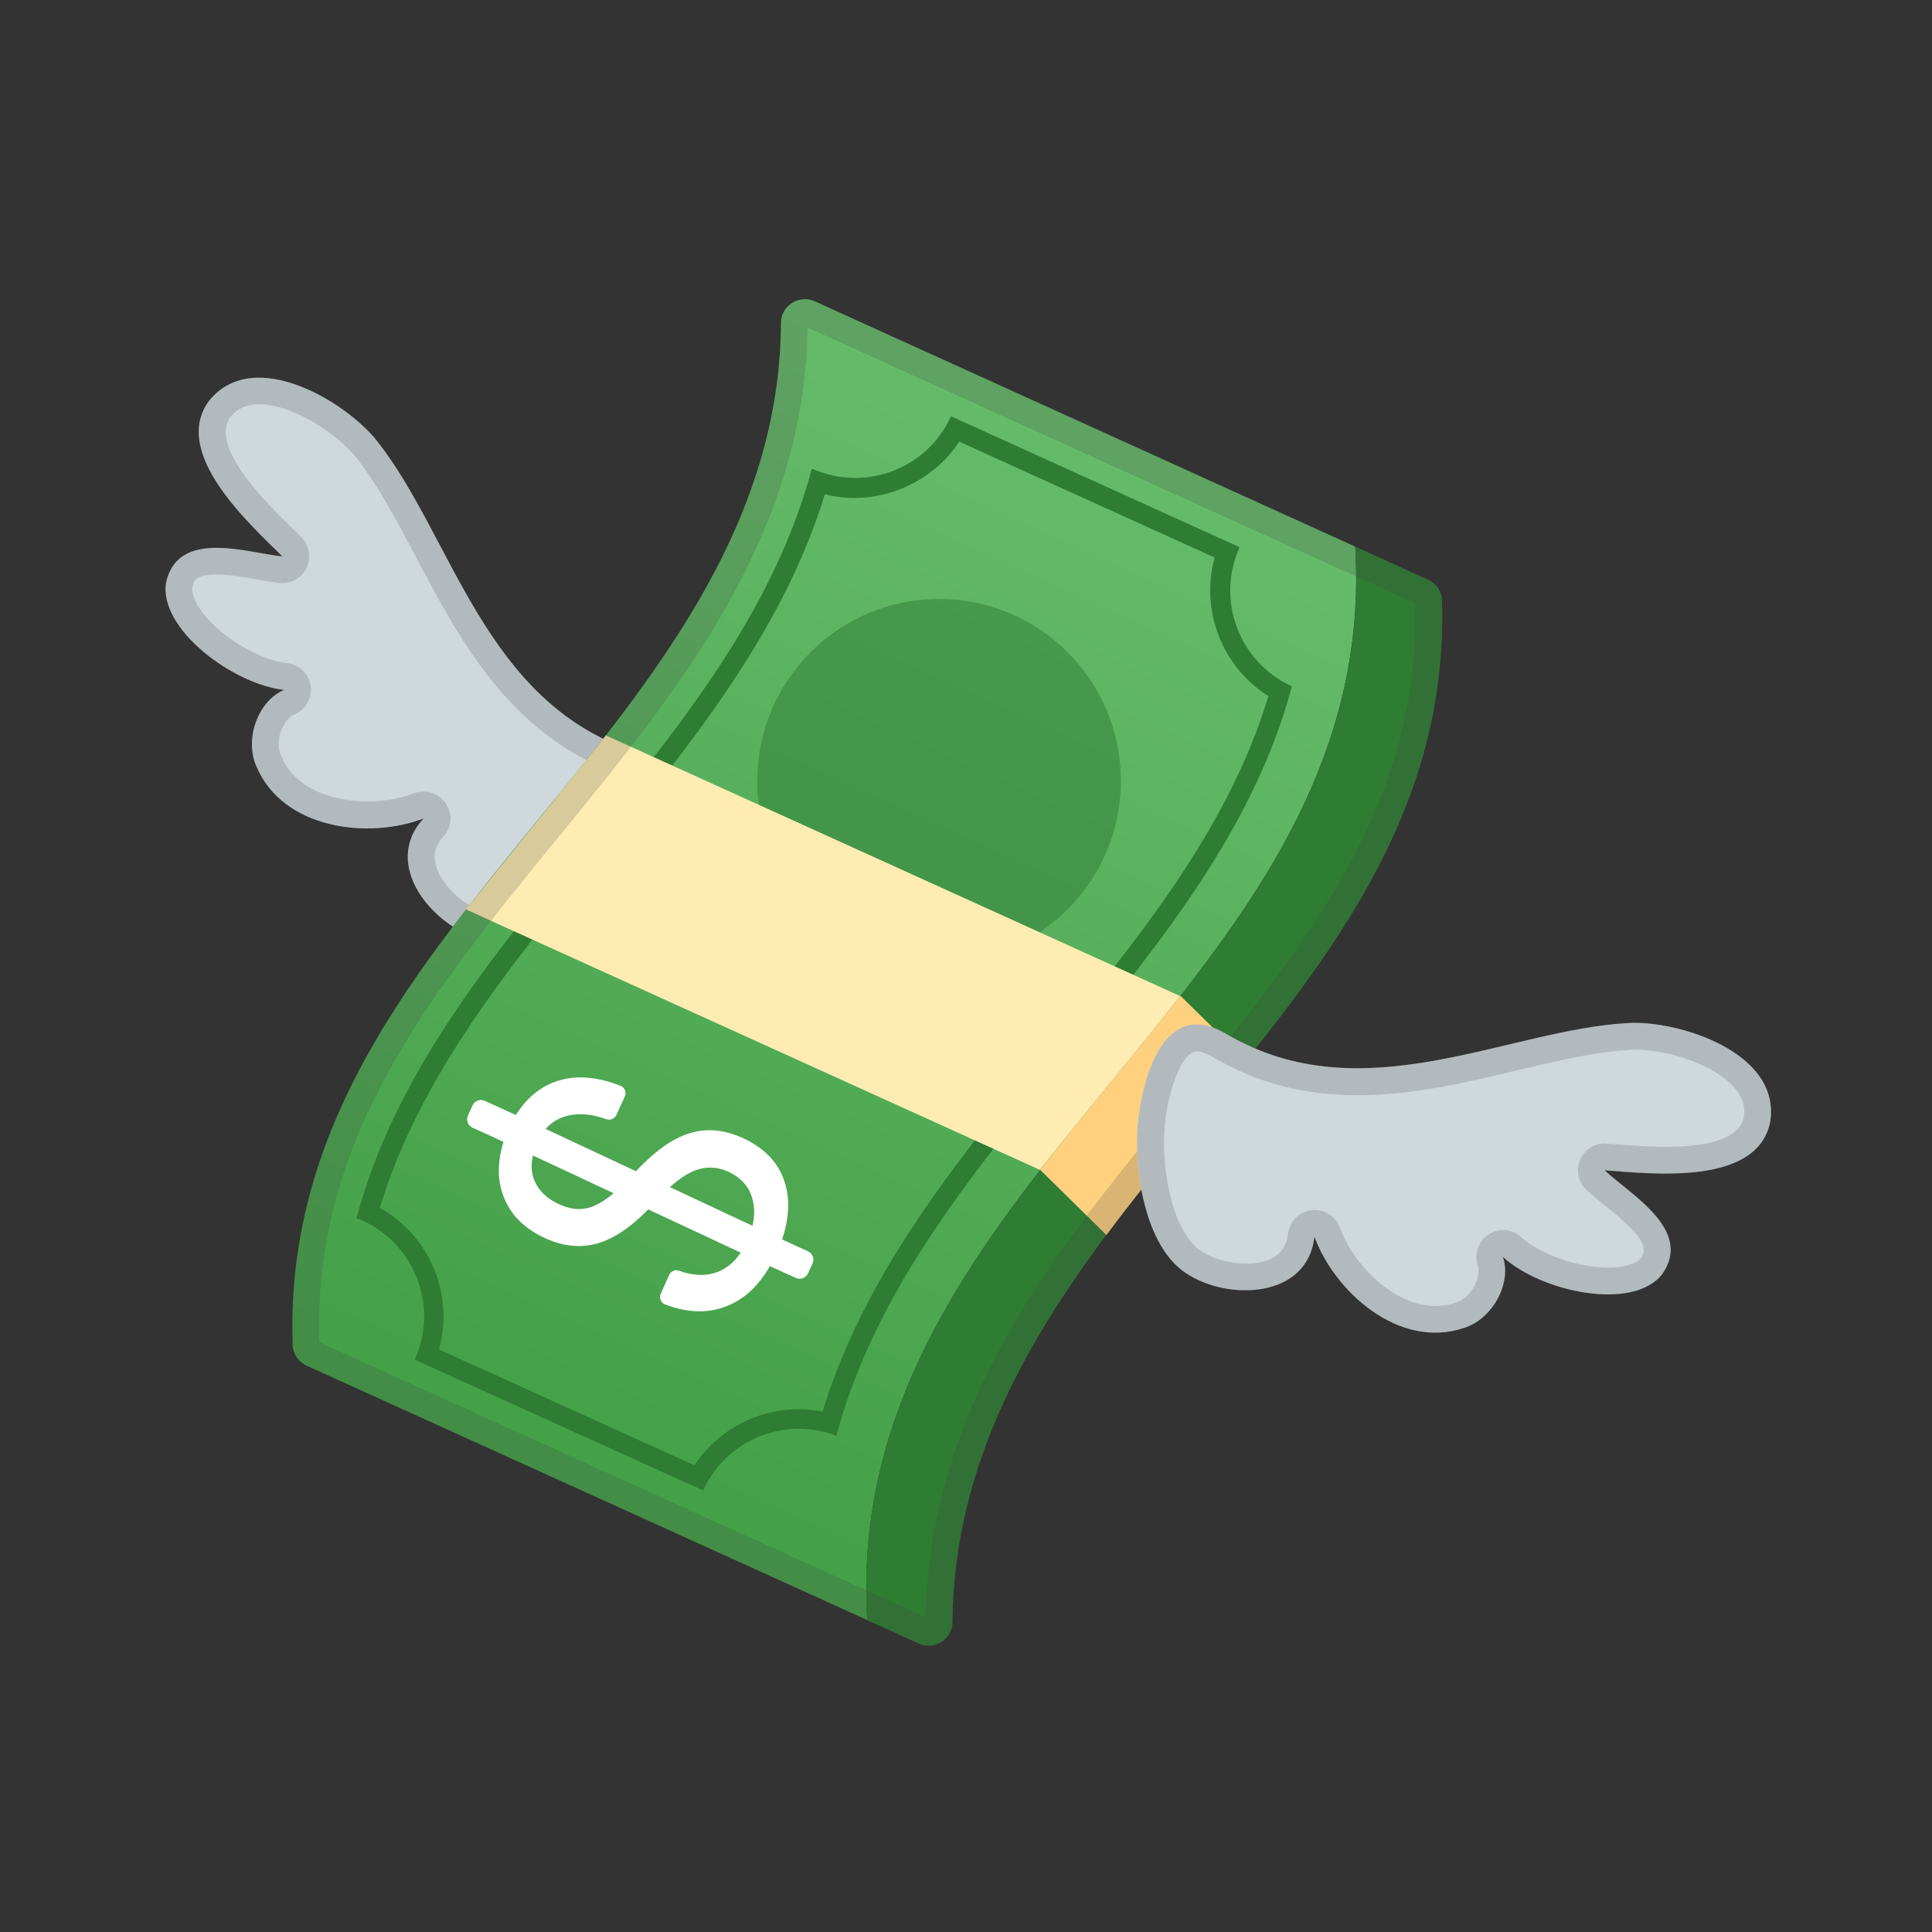 <svg width="120" height="120" viewBox="0 0 120 120" fill="none" xmlns="http://www.w3.org/2000/svg">
<rect x="0" y="0" width="120" height="120" fill="#333333" stroke="none"/>
<path d="M17.543 34.561C15.309 34.329 11.105 32.85 10.324 36.132C9.792 39.039 14.478 42.504 17.651 42.852C16.056 43.501 15.151 45.885 15.932 47.613C17.585 51.518 22.91 52.141 26.308 50.836C23.675 53.686 26.84 57.516 29.847 58.33C32.855 59.144 36.76 56.527 38.695 54.608C38.695 54.608 44.785 48.452 39.368 46.658C30.063 43.575 28.128 33.357 23.425 27.4C21.581 25.04 15.832 21.443 13.007 24.866C10.573 28.098 15.466 32.509 17.543 34.561Z" fill="#CFD8DC"/>
<path opacity="0.2" d="M16.098 25.107C18.225 25.107 21.033 27.034 22.122 28.413C23.484 30.142 24.622 32.301 25.835 34.594C28.627 39.887 31.792 45.885 38.845 48.219C39.485 48.435 39.851 48.693 39.925 49.009C40.175 50.039 38.688 52.24 37.524 53.42C35.83 55.107 33.063 56.818 31.052 56.818C30.778 56.818 30.521 56.785 30.288 56.727C28.876 56.345 27.439 55.024 27.081 53.777C26.882 53.088 27.032 52.515 27.538 51.958C28.062 51.393 28.128 50.537 27.688 49.898C27.372 49.432 26.849 49.167 26.309 49.167C26.109 49.167 25.91 49.2 25.71 49.275C24.863 49.599 23.833 49.781 22.811 49.781C21.839 49.781 18.566 49.574 17.461 46.957C17.453 46.94 17.453 46.932 17.444 46.915C17.253 46.483 17.261 45.877 17.477 45.328C17.66 44.871 17.968 44.506 18.275 44.381C18.981 44.09 19.396 43.368 19.297 42.612C19.189 41.856 18.591 41.274 17.826 41.191C16.115 41.008 13.697 39.554 12.551 38.017C12.111 37.419 11.886 36.854 11.944 36.456C12.036 36.065 12.185 35.683 13.44 35.683C14.204 35.683 15.11 35.841 15.907 35.982C16.422 36.073 16.913 36.156 17.369 36.206C17.427 36.215 17.486 36.215 17.544 36.215C18.184 36.215 18.765 35.849 19.048 35.259C19.347 34.619 19.214 33.863 18.715 33.365L18.308 32.966C16.572 31.271 12.966 27.757 14.32 25.88C14.769 25.356 15.334 25.107 16.098 25.107ZM16.098 23.445C14.935 23.445 13.847 23.844 13.008 24.858C10.573 28.098 15.459 32.501 17.544 34.553C16.439 34.437 14.86 34.021 13.44 34.021C11.986 34.021 10.715 34.462 10.316 36.123C9.784 39.031 14.47 42.495 17.644 42.844C16.048 43.492 15.143 45.877 15.924 47.605C17.07 50.313 19.995 51.443 22.811 51.443C24.049 51.443 25.262 51.227 26.3 50.828C23.667 53.678 26.832 57.508 29.84 58.322C30.23 58.43 30.629 58.471 31.044 58.471C33.827 58.471 37.001 56.27 38.688 54.592C38.688 54.592 44.777 48.435 39.36 46.641C30.056 43.559 28.12 33.34 23.418 27.383C22.122 25.73 18.881 23.445 16.098 23.445Z" fill="#424242"/>
<path d="M54.912 20.712L54.971 20.737Z" fill="url(#paint0_linear_155_1950)"/>
<path d="M65.83 71.116C74.703 59.959 85.112 49.649 84.174 33.955L84.107 33.922L50.61 18.718C49.638 18.278 48.516 18.976 48.508 20.048C48.45 30.698 42.842 39.139 36.528 47.081C27.838 58.006 17.71 68.233 18.176 83.387C18.142 83.977 18.466 84.558 19.04 84.824H19.048C23.476 86.835 44.861 96.538 51.731 99.654C53.027 100.244 53.8 100.593 53.858 100.618L53.866 100.626C53.135 88.654 59.059 79.632 65.83 71.116Z" fill="url(#paint1_linear_155_1950)"/>
<path d="M59.582 27.433L75.442 34.628C74.544 37.901 75.899 41.415 78.781 43.235C76.331 51.418 70.681 58.33 65.215 65.018L65.156 65.084C64.101 66.38 63.005 67.718 61.95 69.047C57.571 74.547 53.251 80.603 51.091 87.674C50.601 87.574 50.111 87.532 49.604 87.532C46.979 87.532 44.553 88.862 43.132 91.013L27.273 83.819C27.829 81.792 27.538 79.607 26.433 77.77C26.384 77.696 26.334 77.613 26.284 77.538L26.242 77.472C26.184 77.388 26.126 77.305 26.068 77.222C26.001 77.131 25.927 77.039 25.86 76.948C25.794 76.865 25.719 76.774 25.619 76.666C25.553 76.591 25.495 76.516 25.428 76.45C25.303 76.317 25.171 76.192 25.038 76.067C24.971 76.009 24.905 75.951 24.805 75.868C24.689 75.768 24.572 75.677 24.456 75.586C24.381 75.527 24.307 75.478 24.224 75.419C24.107 75.336 23.983 75.253 23.825 75.162C23.758 75.12 23.692 75.079 23.625 75.046C23.617 75.037 23.6 75.037 23.592 75.029C26.051 66.871 31.684 59.975 37.142 53.295L37.2 53.229C38.255 51.933 39.352 50.595 40.407 49.266C44.761 43.791 49.064 37.768 51.232 30.698C51.847 30.856 52.479 30.931 53.118 30.931C55.744 30.897 58.169 29.568 59.582 27.433ZM59.067 25.855C57.978 28.264 55.602 29.684 53.127 29.684C52.362 29.684 51.581 29.552 50.825 29.261V29.269C50.692 29.219 50.559 29.169 50.427 29.111L50.418 29.128C48.483 36.381 44.179 42.562 39.46 48.485C38.388 49.831 37.3 51.169 36.203 52.498C30.346 59.659 24.506 66.829 22.155 75.611L22.13 75.652C22.138 75.652 22.138 75.652 22.146 75.66C22.263 75.71 22.387 75.76 22.512 75.81C22.537 75.818 22.554 75.835 22.578 75.843C22.736 75.918 22.886 75.993 23.035 76.076C23.102 76.109 23.16 76.15 23.227 76.192C23.334 76.258 23.434 76.325 23.534 76.391C23.6 76.433 23.667 76.483 23.725 76.533C23.825 76.607 23.924 76.691 24.024 76.774C24.09 76.832 24.157 76.882 24.224 76.94C24.34 77.048 24.448 77.156 24.556 77.264C24.622 77.33 24.68 77.397 24.739 77.472C24.797 77.546 24.863 77.613 24.921 77.688C24.98 77.762 25.038 77.845 25.096 77.92L25.245 78.144C25.295 78.228 25.353 78.302 25.403 78.385C26.475 80.163 26.683 82.423 25.76 84.45L43.672 92.575C44.769 90.166 47.137 88.745 49.621 88.745C50.393 88.745 51.174 88.886 51.939 89.169L51.964 89.136V89.127C53.908 81.891 58.211 75.727 62.922 69.803C63.993 68.457 65.082 67.12 66.178 65.791C72.035 58.629 77.876 51.459 80.227 42.678C80.235 42.661 80.235 42.645 80.244 42.628C76.962 41.141 75.508 37.27 76.995 33.988L59.067 25.855Z" fill="#2E7D32"/>
<path d="M45.218 72.769C44.537 72.462 43.847 72.437 43.158 72.703C42.468 72.968 41.679 73.583 40.782 74.555C39.577 75.918 38.422 76.79 37.317 77.164C36.212 77.538 35.057 77.455 33.861 76.906C32.64 76.35 31.801 75.544 31.344 74.48C30.887 73.417 30.862 72.229 31.277 70.916L29.35 70.044C29.067 69.911 28.934 69.579 29.067 69.288L29.35 68.657C29.483 68.374 29.815 68.241 30.106 68.374L32.042 69.255C32.781 68.083 33.745 67.344 34.941 67.053C36.013 66.787 37.209 66.92 38.547 67.444C38.804 67.543 38.921 67.851 38.804 68.108L38.281 69.255C38.173 69.496 37.89 69.604 37.641 69.512C36.761 69.188 35.963 69.122 35.24 69.305C34.393 69.521 33.778 70.052 33.396 70.9C32.997 71.789 32.914 72.57 33.163 73.243C33.413 73.915 33.944 74.447 34.758 74.813C35.523 75.162 36.237 75.187 36.91 74.896C37.583 74.605 38.364 73.974 39.253 73.01C40.134 72.046 40.948 71.34 41.679 70.908C42.41 70.476 43.141 70.235 43.864 70.202C44.587 70.169 45.343 70.326 46.132 70.684C47.386 71.257 48.234 72.088 48.657 73.193C49.081 74.298 49.056 75.56 48.574 76.989L50.186 77.721C50.469 77.853 50.602 78.186 50.469 78.477L50.186 79.091C50.053 79.374 49.721 79.507 49.43 79.374L47.818 78.643C47.062 79.972 46.082 80.828 44.861 81.226C43.781 81.575 42.593 81.509 41.305 81.019C41.039 80.919 40.931 80.612 41.039 80.354L41.562 79.191C41.67 78.958 41.936 78.834 42.169 78.925C43.033 79.241 43.822 79.274 44.512 79.025C45.318 78.734 45.941 78.094 46.398 77.097C46.838 76.125 46.954 75.253 46.738 74.48C46.539 73.708 46.024 73.135 45.218 72.769Z" fill="white"/>
<path d="M49.04 77.206L47.818 78.651L31.327 70.941L30.77 70.684L32.042 69.255L48.558 76.99L49.04 77.206Z" fill="white"/>
<path opacity="0.5" d="M58.328 59.785C64.563 59.785 69.618 54.73 69.618 48.494C69.618 42.258 64.563 37.204 58.328 37.204C52.092 37.204 47.037 42.258 47.037 48.494C47.037 54.73 52.092 59.785 58.328 59.785Z" fill="#2E7D32"/>
<path d="M36.519 47.09C40.075 42.62 43.406 37.993 45.649 32.908C43.406 37.984 40.083 42.595 36.536 47.065C30.986 54.044 24.846 60.74 21.249 68.607C24.838 60.74 30.978 54.06 36.519 47.09Z" fill="#2E7D32"/>
<path d="M84.056 33.93L53.69 20.155L83.981 33.897L84.056 33.93Z" fill="#2E7D32"/>
<path d="M71.196 73.484C79.87 62.575 89.989 52.539 89.565 37.436C89.598 36.846 89.274 36.264 88.701 36.007C88.692 36.007 88.684 36.007 88.684 35.998L84.181 33.955C85.12 49.64 74.71 59.958 65.837 71.116C59.066 79.623 53.143 88.654 53.857 100.625C55.112 101.19 56.2 101.689 57.056 102.079C58.028 102.52 59.15 101.83 59.158 100.758C59.266 89.908 64.865 81.442 71.196 73.484Z" fill="#2E7D32"/>
<path d="M37.632 45.678C37.249 46.176 36.884 46.633 36.502 47.115C34.009 50.247 31.301 53.529 28.941 56.486L64.607 72.67C65.006 72.155 65.413 71.632 65.829 71.117C68.296 68.018 70.88 64.977 73.306 61.87L37.632 45.678Z" fill="#FFECB3"/>
<path d="M73.322 61.861C70.888 64.969 68.304 68.009 65.837 71.116C65.43 71.631 65.023 72.147 64.624 72.67L68.72 76.699C69.526 75.619 70.356 74.547 71.204 73.484C73.239 70.925 75.358 68.408 77.402 65.866L73.322 61.861Z" fill="#FFECB3"/>
<path opacity="0.5" d="M73.322 61.861C70.888 64.969 68.304 68.009 65.837 71.116C65.43 71.631 65.023 72.147 64.624 72.67L68.72 76.699C69.526 75.619 70.356 74.547 71.204 73.484C73.239 70.925 75.358 68.408 77.402 65.866L73.322 61.861Z" fill="#FFB74D"/>
<path opacity="0.2" d="M50.161 20.347L83.443 35.45H83.451C83.46 35.459 83.476 35.459 83.484 35.467L87.896 37.469V37.478C88.253 50.023 80.975 58.879 73.282 68.258C72.161 69.621 71.006 71.033 69.885 72.437C63.994 79.84 57.713 88.704 57.489 100.443L54.523 99.097L53.31 98.549L52.396 98.134L19.829 83.362V83.346C19.439 70.651 26.808 61.637 34.609 52.091C35.664 50.795 36.761 49.458 37.824 48.128C43.706 40.718 49.995 31.861 50.161 20.347ZM49.987 18.594C49.206 18.594 48.508 19.209 48.5 20.056C48.442 30.707 42.834 39.148 36.52 47.09C27.83 58.015 17.703 68.242 18.168 83.395C18.135 83.985 18.459 84.567 19.032 84.833H19.04C23.468 86.843 44.853 96.547 51.723 99.662C53.019 100.252 53.792 100.601 53.85 100.626L53.858 100.634C55.113 101.199 56.201 101.698 57.057 102.088C57.257 102.179 57.472 102.221 57.672 102.221C58.444 102.221 59.151 101.615 59.159 100.767C59.275 89.917 64.867 81.451 71.197 73.492C79.871 62.576 89.99 52.54 89.566 37.436C89.599 36.846 89.275 36.265 88.702 36.007C88.694 36.007 88.685 36.007 88.685 35.999L84.182 33.955L84.116 33.922L50.618 18.718C50.402 18.635 50.195 18.594 49.987 18.594Z" fill="#424242"/>
<path d="M109.944 69.713C110.667 65.326 104.17 63.374 101.18 63.54C93.603 63.931 84.639 69.198 76.189 64.23C71.271 61.338 70.648 69.97 70.648 69.97C70.474 72.695 71.072 77.356 73.672 79.084C76.264 80.812 81.232 80.663 81.639 76.808C82.894 80.222 86.873 83.82 90.903 82.49C92.714 81.942 93.91 79.691 93.345 78.062C95.696 80.231 101.396 81.469 103.232 79.151C105.184 76.409 101.304 74.216 99.659 72.687C102.575 72.903 109.114 73.676 109.944 69.713Z" fill="#CFD8DC"/>
<path opacity="0.2" d="M101.545 65.193C103.555 65.193 106.504 66.107 107.759 67.594C108.241 68.159 108.415 68.732 108.316 69.405C108.033 70.618 106.396 71.233 103.447 71.233C102.334 71.233 101.237 71.141 100.357 71.075L99.792 71.033C99.75 71.033 99.709 71.025 99.667 71.025C99.011 71.025 98.413 71.415 98.147 72.022C97.864 72.67 98.022 73.426 98.537 73.908C98.87 74.215 99.26 74.531 99.667 74.855C102.118 76.824 102.359 77.48 101.919 78.153C101.603 78.519 100.847 78.735 99.891 78.735C98.014 78.735 95.638 77.904 94.483 76.841C94.167 76.55 93.76 76.4 93.361 76.4C93.046 76.4 92.73 76.492 92.456 76.674C91.816 77.09 91.55 77.887 91.791 78.61C91.899 78.926 91.824 79.391 91.6 79.831C91.334 80.355 90.886 80.762 90.437 80.903C90.42 80.903 90.412 80.911 90.395 80.92C89.997 81.053 89.581 81.119 89.166 81.119C86.599 81.119 84.073 78.585 83.218 76.242C82.977 75.586 82.345 75.154 81.656 75.154C81.589 75.154 81.523 75.154 81.448 75.171C80.683 75.262 80.085 75.877 80.002 76.641C79.836 78.17 78.474 78.486 77.369 78.486C76.372 78.486 75.342 78.195 74.611 77.704C72.882 76.558 72.143 72.919 72.326 70.103C72.475 68.101 73.314 65.309 74.345 65.309C74.527 65.309 74.851 65.376 75.367 65.675C78.058 67.261 80.991 68.026 84.339 68.026C87.737 68.026 91.019 67.245 94.192 66.489C96.71 65.891 99.094 65.326 101.295 65.209C101.362 65.193 101.445 65.193 101.545 65.193ZM101.545 63.531C101.42 63.531 101.304 63.531 101.187 63.54C96.012 63.805 90.188 66.348 84.322 66.348C81.606 66.348 78.872 65.799 76.197 64.221C75.491 63.805 74.876 63.631 74.336 63.631C71.113 63.631 70.656 69.97 70.656 69.97C70.481 72.695 71.08 77.356 73.68 79.084C74.685 79.748 76.048 80.139 77.36 80.139C79.437 80.139 81.398 79.167 81.647 76.807C82.719 79.723 85.785 82.772 89.158 82.772C89.731 82.772 90.321 82.681 90.911 82.49C92.722 81.942 93.918 79.69 93.353 78.062C94.815 79.408 97.573 80.396 99.883 80.396C101.295 80.396 102.542 80.031 103.231 79.15C105.184 76.409 101.304 74.215 99.659 72.687C100.631 72.761 102.002 72.894 103.439 72.894C106.297 72.894 109.387 72.354 109.944 69.712C110.642 65.492 104.66 63.531 101.545 63.531Z" fill="#424242"/>
<defs>
<linearGradient id="paint0_linear_155_1950" x1="54.943" y1="20.727" x2="54.943" y2="20.727" gradientUnits="userSpaceOnUse">
<stop stop-color="#43A047"/>
<stop offset="0.999" stop-color="#66BB6A"/>
</linearGradient>
<linearGradient id="paint1_linear_155_1950" x1="36.036" y1="92.542" x2="66.153" y2="26.163" gradientUnits="userSpaceOnUse">
<stop stop-color="#43A047"/>
<stop offset="0.999" stop-color="#66BB6A"/>
</linearGradient>
</defs>
</svg>
